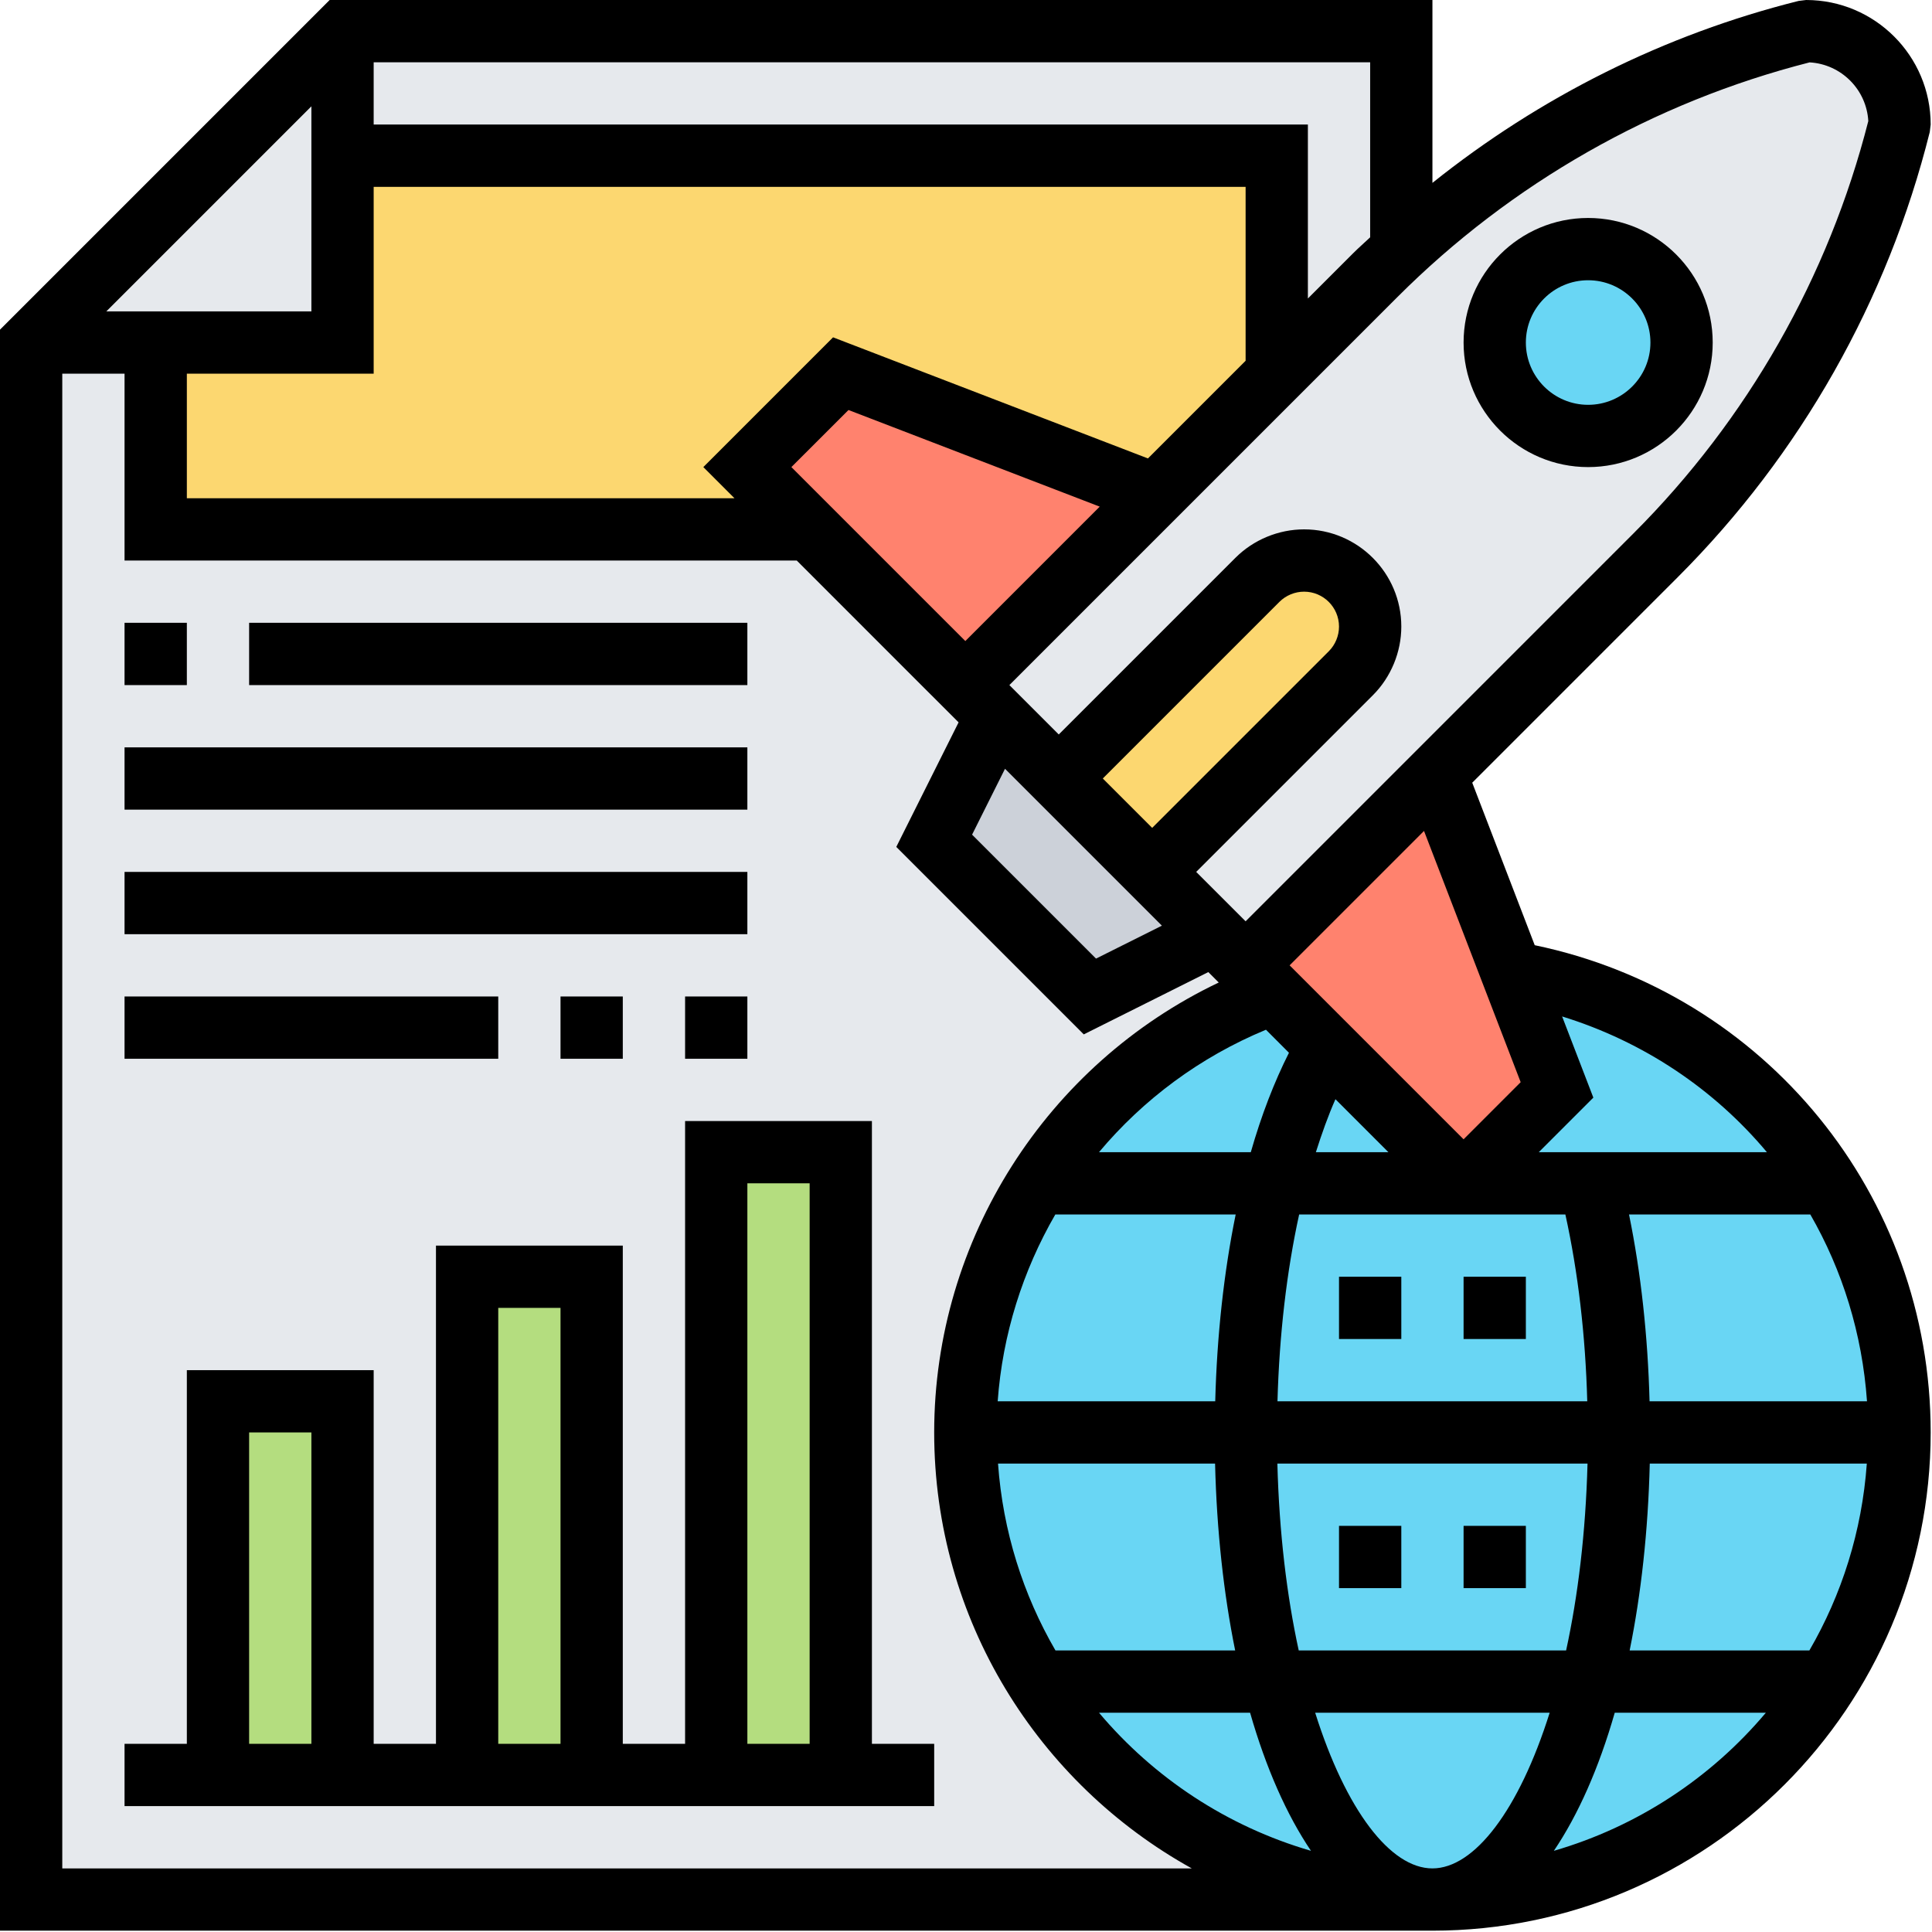 <svg width="73" height="73" viewBox="0 0 73 73" fill="none" xmlns="http://www.w3.org/2000/svg">
<path d="M52.948 1.177H12.943L1.177 12.943V71.773H52.948V1.177Z" fill="#E6E9ED"/>
<path d="M54.124 71.773C63.871 71.773 71.773 63.872 71.773 54.124C71.773 44.377 63.871 36.475 54.124 36.475C44.377 36.475 36.475 44.377 36.475 54.124C36.475 63.872 44.377 71.773 54.124 71.773Z" fill="#69D6F4"/>
<path d="M27.062 43.535H31.768V67.067H27.062V43.535Z" fill="#B4DD7F"/>
<path d="M17.649 48.241H22.356V67.067H17.649V48.241Z" fill="#B4DD7F"/>
<path d="M8.236 52.948H12.943V67.067H8.236V52.948Z" fill="#B4DD7F"/>
<path d="M70.738 2.212C71.373 2.847 71.773 3.73 71.773 4.706C70.232 10.86 67.043 16.496 62.56 20.979L54.254 29.286L47.065 36.475L45.888 35.298L43.535 32.945L51.041 25.438C51.512 24.968 51.771 24.332 51.771 23.674C51.771 22.991 51.489 22.356 51.041 21.909C50.594 21.461 49.959 21.179 49.276 21.179C48.618 21.179 47.982 21.438 47.512 21.909L40.005 29.415L37.652 27.062L36.475 25.886L43.664 18.696L48.241 14.119L51.971 10.389C52.289 10.072 52.618 9.754 52.948 9.448C57.254 5.459 62.525 2.612 68.243 1.177C69.22 1.177 70.103 1.577 70.738 2.212V2.212Z" fill="#E6E9ED"/>
<path d="M60.007 16.473C61.957 16.473 63.537 14.892 63.537 12.943C63.537 10.993 61.957 9.413 60.007 9.413C58.058 9.413 56.477 10.993 56.477 12.943C56.477 14.892 58.058 16.473 60.007 16.473Z" fill="#69D6F4"/>
<path d="M57.113 36.722L58.831 41.181L55.301 44.711L50.136 39.546L48.112 37.522L47.065 36.475L54.254 29.286L57.113 36.722Z" fill="#FF826E"/>
<path d="M51.041 21.909C51.489 22.356 51.771 22.991 51.771 23.674C51.771 24.332 51.512 24.968 51.041 25.438L43.535 32.945L40.005 29.415L47.512 21.909C47.982 21.438 48.618 21.179 49.276 21.179C49.959 21.179 50.594 21.461 51.041 21.909Z" fill="#FCD770"/>
<path d="M48.241 5.883V14.119L43.664 18.696L31.768 14.119L28.239 17.649L30.592 20.002H5.883V12.943H12.943V5.883H48.241Z" fill="#FCD770"/>
<path d="M45.888 35.298L41.181 37.652L35.298 31.768L37.652 27.062L40.005 29.415L43.535 32.945L45.888 35.298Z" fill="#CCD1D9"/>
<path d="M43.664 18.696L36.475 25.886L30.592 20.002L28.239 17.649L31.768 14.119L43.664 18.696Z" fill="#FF826E"/>
<path d="M60.007 17.649C62.603 17.649 64.714 15.538 64.714 12.943C64.714 10.347 62.603 8.236 60.007 8.236C57.412 8.236 55.301 10.347 55.301 12.943C55.301 15.538 57.412 17.649 60.007 17.649ZM60.007 10.589C61.305 10.589 62.361 11.645 62.361 12.943C62.361 14.241 61.305 15.296 60.007 15.296C58.709 15.296 57.654 14.241 57.654 12.943C57.654 11.645 58.709 10.589 60.007 10.589Z" fill="black"/>
<path d="M57.989 35.714L55.628 29.574L63.391 21.811C68.031 17.173 71.324 11.355 72.915 4.99L72.95 4.706C72.95 2.111 70.839 0 68.243 0L67.959 0.035C62.889 1.303 58.18 3.664 54.124 6.91V0H12.456L0 12.456V72.95H54.124C64.504 72.95 72.95 64.504 72.95 54.124C72.95 45.153 66.695 37.527 57.989 35.714V35.714ZM39.88 62.361C38.658 60.255 37.893 57.86 37.71 55.301H45.911C45.974 57.847 46.237 60.224 46.67 62.361H39.88ZM47.234 64.714C47.834 66.805 48.617 68.574 49.535 69.933C46.37 69.013 43.595 67.173 41.525 64.714H47.234ZM4.017 11.766L11.766 4.017V11.766H4.017ZM7.06 14.119H14.119V7.06H47.065V13.632L43.375 17.322L31.477 12.746L26.575 17.649L27.752 18.826H7.06V14.119ZM29.902 17.649L32.06 15.492L41.553 19.143L36.475 24.222L29.902 17.649ZM37.974 29.048L43.902 34.976L41.413 36.22L36.73 31.537L37.974 29.048ZM41.669 29.415L48.342 22.742C48.588 22.496 48.928 22.356 49.275 22.356C50.002 22.356 50.594 22.948 50.594 23.675C50.594 24.022 50.454 24.362 50.208 24.608L43.535 31.281L41.669 29.415ZM47.834 38.908L48.703 39.778C48.149 40.877 47.662 42.132 47.261 43.535H41.525C43.197 41.54 45.346 39.938 47.834 38.908V38.908ZM59.147 45.888C59.626 48.06 59.907 50.458 59.974 52.948H48.269C48.338 50.435 48.618 48.032 49.088 45.888H59.147ZM49.72 43.535C49.946 42.824 50.188 42.146 50.459 41.533L52.461 43.535H49.72ZM39.875 45.888H46.69C46.244 48.072 45.982 50.467 45.917 52.948H37.697C37.88 50.42 38.645 48.015 39.875 45.888V45.888ZM48.265 55.301H59.984C59.914 57.916 59.625 60.299 59.175 62.361H49.072C48.622 60.299 48.334 57.916 48.265 55.301ZM62.336 55.301H70.537C70.354 57.86 69.59 60.255 68.367 62.361H61.576C62.01 60.224 62.273 57.847 62.336 55.301ZM62.328 52.948C62.263 50.479 62.002 48.088 61.552 45.888H68.402C69.617 47.999 70.365 50.399 70.544 52.948H62.328ZM66.762 43.535H58.142L60.204 41.473L59.024 38.406C62.106 39.359 64.772 41.158 66.762 43.535ZM57.458 40.89L55.301 43.048L48.728 36.475L53.806 31.397L57.458 40.89ZM68.375 2.357C69.568 2.424 70.526 3.382 70.593 4.575C69.092 10.466 66.027 15.848 61.727 20.148L47.065 34.811L45.198 32.945L51.872 26.271C52.556 25.588 52.948 24.642 52.948 23.675C52.948 21.65 51.3 20.002 49.275 20.002C48.308 20.002 47.362 20.394 46.679 21.078L40.005 27.752L38.139 25.886L52.802 11.223C57.102 6.923 62.484 3.858 68.375 2.357V2.357ZM51.771 8.967C51.562 9.166 51.343 9.354 51.138 9.559L49.418 11.279V4.706H14.119V2.353H51.771V8.967ZM2.353 70.597V14.119H4.706V21.179H30.105L34.811 25.886L35.643 26.717L36.22 27.294L33.866 32L40.95 39.084L45.656 36.73L46.05 37.124C39.555 40.215 35.298 46.831 35.298 54.124C35.298 61.207 39.234 67.383 45.03 70.597H2.353ZM49.693 64.714H58.554C57.395 68.397 55.709 70.597 54.123 70.597C52.537 70.597 50.853 68.397 49.693 64.714ZM58.712 69.933C59.631 68.573 60.413 66.805 61.013 64.714H66.723C64.654 67.173 61.878 69.013 58.712 69.933V69.933Z" fill="black"/>
<path d="M50.594 48.241H52.948V50.594H50.594V48.241Z" fill="black"/>
<path d="M55.301 48.241H57.654V50.594H55.301V48.241Z" fill="black"/>
<path d="M50.594 57.654H52.948V60.007H50.594V57.654Z" fill="black"/>
<path d="M55.301 57.654H57.654V60.007H55.301V57.654Z" fill="black"/>
<path d="M32.945 42.358H25.886V65.89H23.532V47.065H16.473V65.89H14.119V51.771H7.06V65.89H4.706V68.243H35.298V65.89H32.945V42.358ZM28.239 44.711H30.592V65.89H28.239V44.711ZM18.826 49.418H21.179V65.89H18.826V49.418ZM9.413 54.124H11.766V65.89H9.413V54.124Z" fill="black"/>
<path d="M4.706 23.532H7.06V25.886H4.706V23.532Z" fill="black"/>
<path d="M9.413 23.532H28.239V25.886H9.413V23.532Z" fill="black"/>
<path d="M4.706 28.239H28.239V30.592H4.706V28.239Z" fill="black"/>
<path d="M4.706 32.945H28.239V35.298H4.706V32.945Z" fill="black"/>
<path d="M4.706 37.652H18.826V40.005H4.706V37.652Z" fill="black"/>
<path d="M25.886 37.652H28.239V40.005H25.886V37.652Z" fill="black"/>
<path d="M21.179 37.652H23.532V40.005H21.179V37.652Z" fill="black"/>
</svg>
